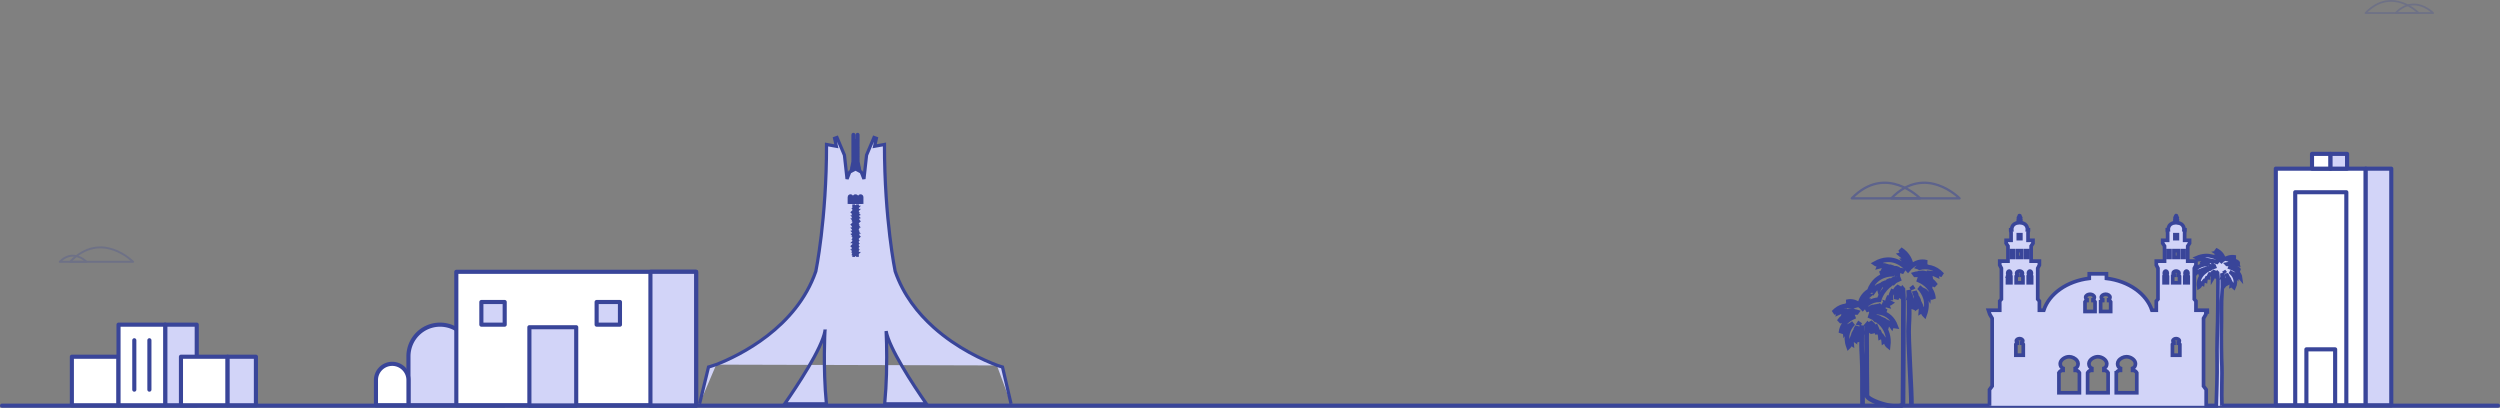 <?xml version="1.0" encoding="UTF-8" standalone="no"?>
<svg
   id="Layer_1"
   data-name="Layer 1"
   viewBox="0 0 607.291 99.038"
   version="1.1"
   sodipodi:docname="decoration_city.svg"
   inkscape:version="1.3.2 (091e20e, 2023-11-25)"
   xmlns:inkscape="http://www.inkscape.org/namespaces/inkscape"
   xmlns:sodipodi="http://sodipodi.sourceforge.net/DTD/sodipodi-0.dtd"
   xmlns="http://www.w3.org/2000/svg"
   xmlns:svg="http://www.w3.org/2000/svg"
   xmlns:rdf="http://www.w3.org/1999/02/22-rdf-syntax-ns#"
   xmlns:cc="http://creativecommons.org/ns#"
   xmlns:dc="http://purl.org/dc/elements/1.1/">
  <rect x="0" y="0" width="607.291" height="99.038" fill="#808080" stroke="none"/>
  <sodipodi:namedview
     id="namedview34"
     pagecolor="#ffffff"
     bordercolor="#000000"
     borderopacity="0.25"
     inkscape:showpageshadow="2"
     inkscape:pageopacity="0.0"
     inkscape:pagecheckerboard="0"
     inkscape:deskcolor="#d1d1d1"
     inkscape:zoom="1.0030443"
     inkscape:cx="315.04093"
     inkscape:cy="68.292101"
     inkscape:window-width="1512"
     inkscape:window-height="826"
     inkscape:window-x="0"
     inkscape:window-y="225"
     inkscape:window-maximized="0"
     inkscape:current-layer="Layer_1" />
  <defs
     id="defs1">
    <style
       id="style1">.cls-1{fill:#d2d4f8;}.cls-1,.cls-2,.cls-3,.cls-5,.cls-7,.cls-8{stroke:#394599;stroke-linecap:round;stroke-linejoin:round;}.cls-2{fill:#fff;}.cls-3,.cls-5,.cls-7,.cls-8{fill:none;}.cls-4{opacity:0.25;}.cls-5{stroke-width:0.477px;}.cls-6{opacity:0.5;}.cls-7{stroke-width:0.558px;}.cls-8{stroke-width:0.434px;}</style>
    <clipPath
       clipPathUnits="userSpaceOnUse"
       id="clipPath35">
      <g
         id="g36">
        <path
           d="M -71.463,13.21 H 513.798 V 105.347 H -71.463 Z m 0,0"
           clip-rule="nonzero"
           id="path35"
           style="stroke-width:0.572" />
      </g>
    </clipPath>
  </defs>
  <title
     id="title1">decoraton-city</title>
  <path
     class="cls-1"
     d="M106.4,78.647a7.681,7.681,0,0,0-7.681,7.681v11.9h15.361v-11.9A7.681,7.681,0,0,0,106.4,78.647Z"
     transform="translate(0.5 0.217)"
     id="path1" />
  <path
     class="cls-2"
     d="M118.028,88.165a3.948,3.948,0,0,0-3.948,3.948v6.117h7.9V92.112A3.948,3.948,0,0,0,118.028,88.165Z"
     transform="translate(0.5 0.217)"
     id="path2" />
  <path
     class="cls-2"
     d="M94.772,88.165a3.948,3.948,0,0,0-3.948,3.948v6.117h7.9V92.112A3.948,3.948,0,0,0,94.772,88.165Z"
     transform="translate(0.5 0.217)"
     id="path3" />
  <rect
     class="cls-2"
     x="110.847"
     y="66.031"
     width="58.25"
     height="32.416"
     id="rect3" />
  <rect
     class="cls-1"
     x="158"
     y="66.031"
     width="11.098"
     height="32.508"
     id="rect4" />
  <rect
     class="cls-1"
     x="128.597"
     y="79.489"
     width="11.375"
     height="19.049"
     id="rect5" />
  <line
     class="cls-3"
     x1="0.5"
     y1="98.538"
     x2="606.791"
     y2="98.538"
     id="line5" />
  <rect
     class="cls-1"
     x="144.931"
     y="73.364"
     width="5.667"
     height="5.5"
     id="rect7" />
  <rect
     class="cls-1"
     x="116.931"
     y="73.364"
     width="5.667"
     height="5.5"
     id="rect8" />
  <rect
     class="cls-2"
     x="552.832"
     y="40.968"
     width="21.843"
     height="57.479"
     id="rect9" />
  <rect
     class="cls-1"
     x="574.675"
     y="40.968"
     width="6.206"
     height="57.479"
     id="rect10" />
  <rect
     class="cls-2"
     x="557.546"
     y="46.697"
     width="12.414"
     height="51.749"
     id="rect11" />
  <rect
     class="cls-2"
     x="560.261"
     y="84.864"
     width="6.984"
     height="13.583"
     id="rect12" />
  <rect
     class="cls-2"
     x="561.624"
     y="37.383"
     width="4.5"
     height="3.585"
     id="rect13" />
  <rect
     class="cls-1"
     x="566.124"
     y="37.383"
     width="4.018"
     height="3.585"
     id="rect14" />
  <rect
     class="cls-2"
     x="17.457"
     y="86.655"
     width="11.333"
     height="11.792"
     id="rect24" />
  <rect
     class="cls-1"
     x="40.124"
     y="78.864"
     width="7.667"
     height="19.583"
     id="rect25" />
  <rect
     class="cls-2"
     x="28.791"
     y="78.864"
     width="11.333"
     height="19.583"
     id="rect26" />
  <rect
     class="cls-2"
     x="43.957"
     y="86.655"
     width="11.333"
     height="11.792"
     id="rect27" />
  <rect
     class="cls-1"
     x="55.291"
     y="86.655"
     width="6.874"
     height="11.792"
     id="rect28" />
  <line
     class="cls-3"
     x1="32.624"
     y1="82.655"
     x2="32.624"
     y2="94.655"
     id="line28" />
  <line
     class="cls-3"
     x1="36.291"
     y1="82.655"
     x2="36.291"
     y2="94.655"
     id="line29" />
  <g
     class="cls-4"
     id="g30">
    <path
       class="cls-5"
       d="M16.509,63.382h15.32S24.169,55.5,16.509,63.382Z"
       transform="translate(0.5 0.217)"
       id="path29" />
    <path
       class="cls-5"
       d="M14.016,63.382h6.508S17.269,60.036,14.016,63.382Z"
       transform="translate(0.5 0.217)"
       id="path30" />
  </g>
  <g
     class="cls-6"
     id="g32">
    <path
       class="cls-7"
       d="M449.325,47.966h16.588S457.62,39.435,449.325,47.966Z"
       transform="translate(0.5 0.217)"
       id="path31" />
    <path
       class="cls-7"
       d="M458.924,47.966h16.588S467.218,39.435,458.924,47.966Z"
       transform="translate(0.5 0.217)"
       id="path32" />
  </g>
  <g
     class="cls-4"
     id="g34">
    <path
       class="cls-8"
       d="M574.118,2.949h12.9S580.568-3.686,574.118,2.949Z"
       transform="translate(0.5 0.217)"
       id="path33" />
    <path
       class="cls-8"
       d="M581.432,2.949h9.118S585.991-1.741,581.432,2.949Z"
       transform="translate(0.5 0.217)"
       id="path34" />
  </g>
  <path
     d="m 539.747,98.576 c -0.13,-3.036 0.081,-8.122 -0.012,-9.603 -0.107,-1.731 -0.168,-7.373 -0.107,-9.505 0.061,-2.134 -0.055,-6.217 0.133,-8.173 0.185,-1.954 0,-4.778 0,-4.778 v -0.089 c 0.15,0.296 0.072,0.662 0.072,0.662 l 0.156,-0.087 c 0.243,0.278 0.09,0.844 0.09,0.844 0.121,-0.042 0.234,-0.174 0.234,-0.174 0.179,0.263 0.038,0.849 0.038,0.849 l 0.214,-0.163 c 0.153,0.185 0.075,0.719 0.075,0.719 0.393,-0.45 0.526,-0.907 0.518,-1.33 l 0.315,-0.129 c 0.269,0.352 0.064,1.02 0.064,1.02 l 0.373,-0.2 c 0.191,0.281 0.113,0.922 0.113,0.922 l 0.333,-0.165 c -0.081,0.388 0.315,0.691 0.315,0.691 0.853,-1.842 -0.017,-3.107 -1.021,-3.889 0.457,0.198 0.815,0.731 0.815,0.731 0.072,-0.118 0.049,-0.319 0.049,-0.319 0.454,0.151 0.925,0.82 0.925,0.82 l 0.041,-0.294 c 0.347,0.087 0.827,0.668 0.827,0.668 -0.171,-1.484 -1.55,-2.25 -2.626,-2.624 l 0.072,-0.154 c 0.5,0.094 0.937,0.412 0.937,0.412 l 0.017,-0.189 c 0.468,0.109 1.05,0.61 1.05,0.61 l 0.058,-0.218 c 0.445,0.062 -1.891,-1.247 -2.866,-1.239 l -0.078,-0.082 c 0.662,-0.16 1.368,0.042 1.368,0.042 l -0.159,-0.221 c 0.581,-0.049 1.57,0.278 1.57,0.278 l -0.066,-0.278 c 0.497,0.013 -0.613,-0.96 -1.833,-0.744 -0.098,-0.051 -0.237,-0.082 -0.237,-0.082 0.26,-0.207 1.001,-0.287 1.001,-0.287 l -0.26,-0.1 c 0.176,-0.167 0.836,-0.272 0.836,-0.272 -1.232,-0.265 -2.206,0.123 -2.857,0.55 -0.116,-0.735 -0.578,-1.686 -2.024,-2.388 0,0 0.298,0.354 0.402,0.691 l -0.281,0.058 c 0,0 0.682,0.421 0.85,0.775 l -0.243,0.022 c 0,0 0.44,0.319 0.587,0.699 l -0.289,0.094 c 0,0 0.281,0.2 0.44,0.488 -0.017,0.018 -0.032,0.031 -0.049,0.049 -0.891,-0.786 -3.036,-2.176 -6.041,-0.882 0,0 0.437,0.241 0.902,0.118 l -0.147,0.272 c 0,0 0.778,-0.16 1.151,-0.065 l -0.185,0.305 c 0,0 0.792,-0.256 1.269,-0.116 l -0.13,0.296 c 0,0 0.795,-0.218 1.206,-0.078 l -0.026,0.187 c -0.856,-0.105 -1.929,-0.038 -3.086,0.508 0,0 0.544,-0.047 0.986,0.027 l -0.052,0.2 c -0.876,0.187 -1.773,0.597 -2.446,1.41 v -0.506 l 0.405,-0.782 v -0.956 h -2.001 v -3.653 l 0.448,-0.679 v -0.728 h -1.2 v -1.873 l 0.084,-0.392 v -0.298 h -0.234 c 0,0 0.124,-1.486 -1.518,-1.688 0.02,-0.038 0.032,-0.078 0.032,-0.123 0,-0.131 -0.098,-0.243 -0.243,-0.294 l -0.009,-0.082 c 0.093,-0.047 0.153,-0.125 0.153,-0.214 0,-0.1 -0.078,-0.187 -0.188,-0.227 l -0.006,-0.062 c 0.093,-0.038 0.156,-0.114 0.156,-0.198 0,-0.096 -0.078,-0.178 -0.188,-0.212 l -0.023,-0.301 c -0.003,-0.033 -0.041,-0.058 -0.087,-0.056 -0.041,0.002 -0.069,0.027 -0.075,0.056 l -0.023,0.301 c -0.11,0.033 -0.188,0.116 -0.188,0.212 0,0.085 0.064,0.16 0.156,0.198 l -0.006,0.062 c -0.11,0.04 -0.188,0.127 -0.188,0.227 0,0.089 0.061,0.167 0.153,0.214 l -0.009,0.082 c -0.142,0.051 -0.243,0.165 -0.243,0.294 0,0.042 0.015,0.085 0.032,0.123 -1.64,0.203 -1.515,1.688 -1.515,1.688 h -0.235 v 0.298 l 0.084,0.392 v 1.873 h -1.2 v 0.728 l 0.448,0.679 v 3.653 h -2.001 v 0.956 l 0.405,0.782 v 7.502 l -0.405,0.466 v 2.228 h -1.055 c -1.322,-4.016 -5.665,-7.106 -11.055,-7.747 V 66.512 h -4.176 v 1.107 c -5.393,0.642 -9.737,3.731 -11.055,7.747 h -1.056 v -2.228 l -0.405,-0.466 v -7.502 l 0.405,-0.782 v -0.956 h -2.004 v -3.653 l 0.448,-0.679 v -0.728 h -1.2 v -1.873 l 0.087,-0.392 v -0.298 h -0.24 c 0,0 0.124,-1.484 -1.512,-1.688 0.017,-0.038 0.029,-0.078 0.029,-0.123 0,-0.131 -0.098,-0.243 -0.243,-0.294 l -0.006,-0.082 c 0.093,-0.047 0.15,-0.125 0.15,-0.214 0,-0.1 -0.075,-0.187 -0.185,-0.227 l -0.006,-0.062 c 0.093,-0.038 0.156,-0.114 0.156,-0.198 0,-0.096 -0.081,-0.178 -0.191,-0.212 l -0.023,-0.301 c -0.003,-0.029 -0.035,-0.053 -0.075,-0.056 -0.043,-0.002 -0.081,0.022 -0.084,0.056 l -0.023,0.301 c -0.113,0.033 -0.191,0.116 -0.191,0.212 0,0.085 0.064,0.16 0.156,0.198 l -0.003,0.062 c -0.113,0.04 -0.191,0.127 -0.191,0.227 0,0.089 0.064,0.167 0.153,0.214 l -0.006,0.082 c -0.142,0.051 -0.243,0.165 -0.243,0.294 0,0.042 0.012,0.085 0.032,0.123 -1.64,0.203 -1.515,1.688 -1.515,1.688 h -0.237 v 0.298 l 0.087,0.392 v 1.873 h -1.2 v 0.728 l 0.448,0.679 v 3.653 h -2.004 v 0.956 l 0.405,0.782 v 7.502 l -0.405,0.466 v 2.228 h -2.75 l 0.341,0.996 0.567,0.971 v 16.459 l -0.642,0.86 v 3.925 m 57.718,-31.771 c 0.159,0.185 0.165,0.51 0.142,0.733 -0.035,-0.256 -0.119,-0.499 -0.226,-0.715 z m -0.532,-0.704 c 0.041,0.047 0.072,0.1 0.095,0.158 -0.041,-0.053 -0.078,-0.1 -0.116,-0.145 z m -1.857,-2.481 -0.072,0.091 c -0.162,-0.047 -0.341,-0.091 -0.535,-0.127 0.197,-0.027 0.428,-0.033 0.607,0.036 z m -0.868,0.501 -0.006,0.042 c -0.173,-0.018 -0.37,-0.031 -0.581,-0.04 0.179,-0.02 0.385,-0.029 0.587,-0.002 z m -0.995,-0.082 -0.037,0.085 c -0.344,0.007 -0.717,0.038 -1.093,0.111 0.249,-0.08 0.772,-0.227 1.131,-0.196 z m -6.024,3.038 c 0,0 0.043,-0.203 0.168,-0.203 V 66.715 c 0,0 -0.116,-0.076 -0.116,-0.374 0,-0.301 0.191,-0.499 0.361,-0.499 0.171,0 0.361,0.198 0.361,0.499 0,0.298 -0.116,0.374 -0.116,0.374 v 0.16 c 0.124,0 0.171,0.203 0.171,0.203 v 1.606 h -0.83 z m -0.601,-6.186 h 0.399 v 1.642 h -0.399 z m -1.81,-3.876 h 0.61 v 0.944 h -0.61 z m -0.226,3.876 h 1.064 v 1.642 h -1.064 z m -0.295,6.186 c 0,0 0.093,-0.203 0.338,-0.203 V 66.715 c 0,0 -0.234,-0.076 -0.234,-0.374 0,-0.301 0.382,-0.499 0.72,-0.499 0.341,0 0.72,0.198 0.72,0.499 0,0.298 -0.234,0.374 -0.234,0.374 v 0.16 c 0.249,0 0.341,0.203 0.341,0.203 v 1.606 h -1.654 v -1.606 z m -0.072,16.528 c 0,0 0.098,-0.223 0.37,-0.223 v -0.172 c 0,0 -0.254,-0.085 -0.254,-0.41 0,-0.327 0.414,-0.541 0.784,-0.541 0.37,0 0.784,0.214 0.784,0.541 0,0.325 -0.252,0.41 -0.252,0.41 v 0.172 c 0.269,0 0.37,0.223 0.37,0.223 v 2.68 h -1.802 z m -1.006,-22.714 h 0.402 v 1.642 h -0.402 z m -1.027,6.186 c 0,0 0.046,-0.203 0.171,-0.203 V 66.715 c 0,0 -0.116,-0.076 -0.116,-0.374 0,-0.301 0.191,-0.499 0.361,-0.499 0.171,0 0.361,0.198 0.361,0.499 0,0.298 -0.116,0.374 -0.116,0.374 v 0.16 c 0.124,0 0.168,0.203 0.168,0.203 v 1.606 h -0.827 v -1.606 z m -11.608,23.494 c 0,0 0.275,-0.613 1.021,-0.613 V 89.478 c 0,0 -0.697,-0.229 -0.697,-1.132 0,-0.252 0.093,-0.497 0.243,-0.715 0.39,-0.568 1.191,-0.976 1.923,-0.976 0.136,0 0.275,0.013 0.411,0.04 0.894,0.172 1.755,0.869 1.755,1.651 0,0.902 -0.697,1.132 -0.697,1.132 v 0.481 c 0.746,0 1.021,0.613 1.021,0.613 v 4.834 h -4.982 v -4.834 z m -3.797,-17.275 c 0,0 0.136,-0.298 0.5,-0.298 v -0.236 c 0,0 -0.341,-0.111 -0.341,-0.552 0,-0.443 0.561,-0.733 1.058,-0.733 0.5,0 1.058,0.29 1.058,0.733 0,0.441 -0.341,0.552 -0.341,0.552 v 0.236 c 0.364,0 0.5,0.298 0.5,0.298 v 2.366 h -2.438 v -2.366 z m 1.478,14.947 c 0.003,0.033 0.006,0.069 0.006,0.1 0,0.904 -0.694,1.132 -0.694,1.132 v 0.481 c 0.743,0 1.021,0.613 1.021,0.613 v 4.834 h -4.98 v -4.834 c 0,0 0.275,-0.613 1.021,-0.613 v -0.481 c 0,0 -0.694,-0.227 -0.694,-1.132 0,-0.031 0,-0.067 0.003,-0.1 0.081,-0.855 1.177,-1.59 2.16,-1.59 0.98,0.002 2.079,0.735 2.157,1.59 z m -5.28,-14.947 c 0,0 0.136,-0.298 0.5,-0.298 v -0.236 c 0,0 -0.341,-0.111 -0.341,-0.552 0,-0.443 0.561,-0.733 1.061,-0.733 0.5,0 1.058,0.29 1.058,0.733 0,0.441 -0.341,0.552 -0.341,0.552 v 0.236 c 0.364,0 0.5,0.298 0.5,0.298 v 2.366 h -2.438 z m -6.339,17.275 c 0,0 0.275,-0.613 1.021,-0.613 V 89.478 c 0,0 -0.697,-0.229 -0.697,-1.132 0,-0.782 0.862,-1.479 1.755,-1.651 0.136,-0.027 0.275,-0.04 0.411,-0.04 0.735,0 1.536,0.41 1.923,0.976 0.15,0.218 0.243,0.463 0.243,0.715 0,0.902 -0.694,1.132 -0.694,1.132 v 0.481 c 0.746,0 1.021,0.613 1.021,0.613 v 4.834 h -4.98 v -4.834 z m -7.455,-23.494 c 0,0 0.049,-0.203 0.171,-0.203 V 66.715 c 0,0 -0.116,-0.076 -0.116,-0.374 0,-0.301 0.188,-0.499 0.361,-0.499 0.171,0 0.361,0.198 0.361,0.499 0,0.298 -0.116,0.374 -0.116,0.374 v 0.16 c 0.124,0 0.168,0.203 0.168,0.203 v 1.606 h -0.827 v -1.606 z m -0.601,-6.186 h 0.405 v 1.642 h -0.405 z m -1.807,-3.876 h 0.613 v 0.944 h -0.613 z m -0.228,3.876 h 1.064 v 1.642 h -1.064 z m -0.292,6.186 c 0,0 0.09,-0.203 0.338,-0.203 V 66.715 c 0,0 -0.234,-0.076 -0.234,-0.374 0,-0.301 0.382,-0.499 0.72,-0.499 0.338,0 0.72,0.198 0.72,0.499 0,0.298 -0.231,0.374 -0.231,0.374 v 0.16 c 0.246,0 0.338,0.203 0.338,0.203 v 1.606 h -1.651 z m -0.075,16.528 c 0,0 0.101,-0.223 0.37,-0.223 v -0.172 c 0,0 -0.252,-0.085 -0.252,-0.41 0,-0.327 0.416,-0.541 0.784,-0.541 0.367,0 0.784,0.214 0.784,0.541 0,0.325 -0.254,0.41 -0.254,0.41 v 0.172 c 0.269,0 0.37,0.223 0.37,0.223 v 2.68 h -1.802 z M 488.68,60.892 h 0.399 v 1.642 h -0.399 z m -1.029,6.186 c 0,0 0.046,-0.203 0.171,-0.203 V 66.715 c 0,0 -0.116,-0.076 -0.116,-0.374 0,-0.301 0.188,-0.499 0.361,-0.499 0.168,0 0.359,0.198 0.359,0.499 0,0.298 -0.116,0.374 -0.116,0.374 v 0.16 c 0.127,0 0.171,0.203 0.171,0.203 v 1.606 h -0.827 V 67.078 Z M 535.276,93.791 V 77.332 l 0.567,-0.973 v -0.575 h 0.341 v -0.421 h -2.75 v -2.228 l -0.405,-0.466 v -6.313 c 0.093,-0.051 0.176,-0.116 0.243,-0.2 l 0.113,0.283 c 0,0 0.457,-0.512 0.824,-0.626 l 0.113,0.325 c 0,0 0.387,-0.59 0.868,-0.722 l 0.147,0.292 c 0,0 0.422,-0.564 0.856,-0.659 l 0.243,0.272 c 0,0 0.307,-0.459 0.717,-0.537 l 0.069,0.31 c 0,0 0.231,-0.185 0.656,-0.31 0.006,0.022 0.017,0.042 0.029,0.065 -1.501,0.517 -4.271,1.891 -3.791,4.918 0,0 0.492,-0.305 0.57,-0.973 l 0.37,0.189 c 0,0 0.052,-0.479 0.376,-0.818 l 0.344,0.123 c 0,0 0.046,-0.448 0.275,-0.826 l 0.376,0.018 c 0,0 -0.029,-0.341 0.315,-0.891 l 0.382,0.127 c 0,0 0.136,-0.421 0.619,-0.719 l 0.136,0.058 c -0.263,0.432 -0.434,0.956 -0.425,1.595 0,0 0.223,-0.385 0.532,-0.639 l 0.217,0.149 c 0,0 0.087,-0.668 0.382,-0.969 l 0.101,0.094 c 0.153,1.069 0.078,3.219 0.078,4.105 0,1.067 -0.026,6.346 -0.069,7.663 -0.046,1.316 -0.208,6.253 -0.13,9.95 0.058,2.78 -0.121,8.104 -0.211,10.576 h -2.435 V 94.651 Z"
     style="fill:#d2d4f8;fill-opacity:1;fill-rule:nonzero;stroke:#394599;stroke-width:0.893;stroke-dasharray:none;stroke-opacity:1"
     id="path1-7" />
  <path
     d="m 242.295,88.767 c -3.284,-1.229 -9.756,-4.11 -15.48,-9.231 -3.866,-3.459 -7.392,-7.939 -9.362,-13.623 0,0 -2.604,-12.51 -2.604,-30.821 l -2.385,0.435 0.424,-1.927 -0.578,-0.208 -1.811,4.29 -0.634,5.784 -0.654,-1.679 -0.348,-0.188 -0.447,-2.347 V 32.734 c 0,-0.051 -0.04,-0.092 -0.092,-0.092 -0.051,0 -0.092,0.04 -0.092,0.092 v 1.688 h -0.328 v -0.217 c 0,-0.049 -0.042,-0.092 -0.092,-0.092 -0.051,0 -0.091,0.042 -0.091,0.092 v 0.217 h -0.328 V 32.734 c 0,-0.051 -0.04,-0.092 -0.089,-0.092 -0.051,0 -0.092,0.04 -0.092,0.092 v 1.78 0.002 0.784 0.005 0.005 0.782 0.005 0.005 0.786 0.005 0.791 l 0.002,0.779 c -0.002,0 -0.002,0.002 -0.002,0.005 0,0.005 0,0.007 0.002,0.007 v 0.768 l -0.449,2.36 -0.348,0.188 -0.654,1.684 -0.636,-5.786 -1.811,-4.29 -0.576,0.208 0.422,1.925 -2.383,-0.433 c 0,18.311 -2.606,30.821 -2.606,30.821 -4.743,13.684 -18.472,20.419 -24.241,22.659 m 71.669,9.516 -2.077,-8.93 c 0,0 -0.507,-0.136 -1.378,-0.433 m -17.121,9.359 h -6.825 -3.295 c 0.235,-2.474 0.366,-4.941 0.434,-7.211 0.174,-5.884 -0.083,-10.457 -0.083,-10.457 0.353,2.057 1.95,5.249 3.847,8.49 2.011,3.435 4.359,6.926 5.923,9.178 z m -18.363,-48.933 v -0.601 h 0.241 v 0.601 z m 1.072,-12.967 v 0.527 l -0.279,-0.527 z m -0.277,-0.183 0.279,-0.527 v 0.527 z m 0.277,1.762 v 0.527 l -0.279,-0.527 z m -0.277,-0.181 0.279,-0.529 v 0.529 z m 0.277,1.76 v 0.529 l -0.279,-0.529 z m -0.277,-0.183 0.279,-0.527 v 0.527 z m 0.277,1.764 v 0.161 l -0.288,0.154 -0.228,-0.315 z m -0.498,-0.183 0.498,-0.583 v 0.583 z m 0.453,20.857 h -0.217 c 0.118,-0.208 0.288,-0.201 0.288,-0.201 v 0.118 c -0.06,0.025 -0.071,0.083 -0.071,0.083 z m 0.071,0.156 v 0.121 c 0,0 -0.17,0.005 -0.288,-0.201 h 0.217 c 0,0 0.011,0.058 0.071,0.08 z m -0.346,-0.255 v -0.478 c 0.069,0.208 0.277,0.239 0.277,0.239 0,0 -0.208,0.034 -0.277,0.239 z m 0.06,-0.576 h 0.217 c 0,0 0.011,0.058 0.069,0.083 v 0.121 c 0,0 -0.17,0.005 -0.286,-0.203 z m -0.06,-0.17 v -0.478 c 0.069,0.208 0.277,0.239 0.277,0.239 0,0 -0.208,0.031 -0.277,0.239 z m 0.275,0.096 h -0.217 c 0.118,-0.208 0.288,-0.203 0.288,-0.203 v 0.118 c -0.06,0.029 -0.071,0.085 -0.071,0.085 z m -0.214,-0.674 h 0.217 c 0,0 0.011,0.058 0.069,0.083 v 0.121 c 0,0 -0.17,0.005 -0.286,-0.203 z m -0.06,-0.172 v -0.478 c 0.069,0.208 0.277,0.241 0.277,0.241 0,0 -0.208,0.029 -0.277,0.237 z m 0.275,0.1 h -0.217 c 0.118,-0.208 0.288,-0.203 0.288,-0.203 v 0.118 c -0.06,0.025 -0.071,0.085 -0.071,0.085 z m -0.214,-0.677 h 0.217 c 0,0 0.011,0.06 0.069,0.083 v 0.118 c 0,0 -0.17,0.005 -0.286,-0.201 z m -0.06,-0.174 v -0.476 c 0.069,0.208 0.277,0.239 0.277,0.239 0,0 -0.208,0.029 -0.277,0.237 z m 0.275,0.098 h -0.217 c 0.118,-0.205 0.288,-0.201 0.288,-0.201 v 0.121 c -0.06,0.022 -0.071,0.08 -0.071,0.08 z m -0.214,-0.672 h 0.217 c 0,0 0.011,0.058 0.069,0.083 v 0.118 c 0,-0.002 -0.17,0.005 -0.286,-0.201 z m -0.06,-0.174 v -0.476 c 0.069,0.208 0.277,0.239 0.277,0.239 0,0 -0.208,0.029 -0.277,0.237 z m 0.275,0.098 h -0.217 c 0.118,-0.208 0.288,-0.201 0.288,-0.201 v 0.121 c -0.06,0.022 -0.071,0.08 -0.071,0.08 z m -0.214,-0.672 h 0.217 c 0,0 0.011,0.058 0.069,0.08 v 0.121 c 0,0 -0.17,0.007 -0.286,-0.201 z m -0.06,-0.174 v -0.478 c 0.069,0.208 0.277,0.241 0.277,0.241 0,0 -0.208,0.029 -0.277,0.237 z m 0.275,0.098 h -0.217 c 0.118,-0.208 0.288,-0.201 0.288,-0.201 v 0.118 c -0.06,0.025 -0.071,0.083 -0.071,0.083 z m -0.214,-0.674 h 0.217 c 0,0 0.011,0.058 0.069,0.083 v 0.121 c 0,0 -0.17,0.005 -0.286,-0.203 z m -0.06,-0.172 v -0.478 c 0.069,0.208 0.277,0.239 0.277,0.239 0,0 -0.208,0.034 -0.277,0.239 z m 0.275,0.098 h -0.217 c 0.118,-0.208 0.288,-0.203 0.288,-0.203 v 0.121 c -0.06,0.025 -0.071,0.083 -0.071,0.083 z m -0.214,-0.674 h 0.217 c 0,0 0.011,0.058 0.069,0.083 v 0.121 c 0,0 -0.17,0.005 -0.286,-0.203 z m -0.06,-0.172 v -0.478 c 0.069,0.208 0.277,0.239 0.277,0.239 0,0 -0.208,0.034 -0.277,0.239 z m 0.275,0.098 h -0.217 c 0.118,-0.208 0.288,-0.203 0.288,-0.203 v 0.121 c -0.06,0.025 -0.071,0.083 -0.071,0.083 z m -0.214,-0.674 h 0.217 c 0,0 0.011,0.058 0.069,0.083 v 0.121 c 0,-0.002 -0.17,0.005 -0.286,-0.203 z m -0.06,-0.172 v -0.476 c 0.069,0.208 0.277,0.237 0.277,0.237 0,0 -0.208,0.031 -0.277,0.239 z m 0.275,0.098 h -0.217 c 0.118,-0.208 0.288,-0.203 0.288,-0.203 v 0.118 c -0.06,0.025 -0.071,0.085 -0.071,0.085 z m -0.214,-0.677 h 0.217 c 0,0 0.011,0.06 0.069,0.083 v 0.121 c -0.011,0 -0.174,-0.002 -0.286,-0.203 z m -0.06,-0.172 v -0.476 c 0.069,0.208 0.277,0.239 0.277,0.239 0,0 -0.208,0.029 -0.277,0.237 z m 0.275,0.1 h -0.217 c 0.114,-0.201 0.277,-0.203 0.288,-0.203 v 0.121 c -0.06,0.022 -0.071,0.083 -0.071,0.083 z m -0.214,-0.674 h 0.217 c 0,0 0.011,0.058 0.069,0.083 v 0.118 c 0,-0.002 -0.17,0.005 -0.286,-0.201 z m -0.06,-0.174 v -0.478 c 0.069,0.208 0.277,0.241 0.277,0.241 0,0 -0.208,0.029 -0.277,0.237 z m 0.275,0.098 h -0.217 c 0.118,-0.208 0.288,-0.201 0.288,-0.201 v 0.118 c -0.06,0.025 -0.071,0.083 -0.071,0.083 z m -0.214,-0.674 h 0.217 c 0,0 0.011,0.058 0.069,0.083 v 0.121 c 0,-0.002 -0.17,0.005 -0.286,-0.203 z m -0.06,-0.172 v -0.478 c 0.069,0.208 0.277,0.241 0.277,0.241 0,0 -0.208,0.029 -0.277,0.237 z m 0.275,0.098 h -0.217 c 0.118,-0.208 0.288,-0.203 0.288,-0.203 v 0.121 c -0.06,0.025 -0.071,0.083 -0.071,0.083 z m -0.214,-0.674 h 0.217 c 0,0 0.011,0.058 0.069,0.083 v 0.121 c 0,0 -0.17,0.005 -0.286,-0.203 z m -0.06,-0.172 v -0.478 c 0.069,0.208 0.277,0.239 0.277,0.239 0,0 -0.208,0.031 -0.277,0.239 z m 0.275,0.098 h -0.217 c 0.118,-0.208 0.288,-0.203 0.288,-0.203 v 0.121 c -0.06,0.025 -0.071,0.083 -0.071,0.083 z m -0.214,-0.674 h 0.217 c 0,0 0.011,0.058 0.069,0.083 v 0.121 c 0,0 -0.17,0.005 -0.286,-0.203 z m -0.06,-0.172 v -0.478 c 0.069,0.208 0.277,0.239 0.277,0.239 0,0 -0.208,0.031 -0.277,0.239 z m 0.275,0.098 h -0.217 c 0.118,-0.208 0.288,-0.203 0.288,-0.203 v 0.121 c -0.06,0.022 -0.071,0.083 -0.071,0.083 z m -0.214,-0.674 h 0.217 c 0,0 0.011,0.058 0.069,0.083 v 0.118 c 0,0 -0.17,0.007 -0.286,-0.201 z m -0.06,-0.174 v -0.476 c 0.069,0.208 0.277,0.239 0.277,0.239 0,0 -0.208,0.031 -0.277,0.237 z m 0.275,0.098 h -0.217 c 0.118,-0.208 0.288,-0.201 0.288,-0.201 v 0.118 c -0.06,0.025 -0.071,0.083 -0.071,0.083 z m -0.214,-0.672 h 0.217 c 0,0 0.011,0.058 0.069,0.08 v 0.121 c 0,0 -0.17,0.007 -0.286,-0.201 z m -0.06,-0.172 v -0.241 h 0.277 c -0.002,0 -0.208,0.034 -0.277,0.241 z m 0.275,0.096 h -0.217 c 0.118,-0.208 0.288,-0.201 0.288,-0.201 v 0.118 c -0.06,0.022 -0.071,0.083 -0.071,0.083 z m 0.065,-1.217 h -0.286 v -0.601 h 0.286 z m -0.339,12.619 c 0.069,0.208 0.277,0.237 0.277,0.237 h -0.277 z m 0.766,-12.619 h -0.288 v -0.601 h 0.288 z m 0.056,0.88 v 0.241 c -0.071,-0.208 -0.277,-0.241 -0.277,-0.241 z m -0.06,0.337 h -0.217 c 0,0 -0.011,-0.06 -0.069,-0.083 v -0.118 c 0,0 0.167,-0.005 0.286,0.201 z m 0.06,0.174 v 0.476 c -0.071,-0.208 -0.277,-0.239 -0.277,-0.239 0,0 0.205,-0.029 0.277,-0.237 z m -0.275,-0.098 h 0.217 c -0.121,0.208 -0.288,0.201 -0.288,0.201 V 50.527 c 0.058,-0.022 0.071,-0.08 0.071,-0.08 z m 0.214,0.672 h -0.217 c 0,0 -0.011,-0.058 -0.069,-0.083 v -0.118 c 0,0.002 0.167,-0.005 0.286,0.201 z m 0.06,0.174 v 0.478 c -0.071,-0.208 -0.277,-0.241 -0.277,-0.241 0,0 0.205,-0.029 0.277,-0.237 z m -0.275,-0.098 h 0.217 c -0.121,0.208 -0.288,0.201 -0.288,0.201 v -0.118 c 0.058,-0.025 0.071,-0.083 0.071,-0.083 z m 0.214,0.674 h -0.217 c 0,0 -0.011,-0.06 -0.069,-0.083 v -0.121 c 0,0 0.167,-0.005 0.286,0.203 z m 0.06,0.172 v 0.478 c -0.071,-0.208 -0.277,-0.241 -0.277,-0.241 0,0 0.205,-0.029 0.277,-0.237 z m -0.275,-0.098 h 0.217 c -0.121,0.208 -0.288,0.203 -0.288,0.203 v -0.121 c 0.058,-0.025 0.071,-0.083 0.071,-0.083 z m 0.214,0.674 h -0.217 c 0,0 -0.011,-0.058 -0.069,-0.083 v -0.121 c 0,0 0.167,-0.005 0.286,0.203 z m 0.06,0.172 v 0.478 c -0.071,-0.208 -0.277,-0.239 -0.277,-0.239 0,0 0.205,-0.034 0.277,-0.239 z m -0.275,-0.098 h 0.217 c -0.121,0.208 -0.288,0.203 -0.288,0.203 v -0.121 c 0.058,-0.025 0.071,-0.083 0.071,-0.083 z m 0.214,0.674 h -0.217 c 0,0 -0.011,-0.058 -0.069,-0.083 v -0.121 c 0,0 0.167,-0.005 0.286,0.203 z m 0.06,0.172 v 0.478 c -0.071,-0.208 -0.277,-0.239 -0.277,-0.239 0,0 0.205,-0.031 0.277,-0.239 z m -0.275,-0.098 h 0.217 c -0.121,0.208 -0.288,0.203 -0.288,0.203 v -0.121 c 0.058,-0.025 0.071,-0.083 0.071,-0.083 z m 0.214,0.674 h -0.217 c 0,0 -0.011,-0.058 -0.069,-0.083 v -0.118 c 0,0 0.167,-0.007 0.286,0.201 z m 0.06,0.172 v 0.476 c -0.071,-0.205 -0.277,-0.237 -0.277,-0.237 0,0 0.205,-0.031 0.277,-0.239 z m -0.275,-0.096 h 0.217 c -0.121,0.208 -0.288,0.201 -0.288,0.201 v -0.118 c 0.058,-0.027 0.071,-0.083 0.071,-0.083 z m 0.214,0.674 h -0.217 c 0,0 -0.011,-0.06 -0.069,-0.083 v -0.121 c 0.011,0 0.172,0.002 0.286,0.203 z m 0.06,0.172 v 0.476 c -0.071,-0.205 -0.277,-0.239 -0.277,-0.239 0,0 0.205,-0.029 0.277,-0.237 z m -0.275,-0.1 h 0.217 c -0.116,0.201 -0.277,0.203 -0.288,0.203 V 55.018 c 0.058,-0.022 0.071,-0.083 0.071,-0.083 z m 0.214,0.677 h -0.217 c 0,0 -0.011,-0.06 -0.069,-0.085 v -0.118 c 0,0.002 0.167,-0.005 0.286,0.203 z m 0.06,0.172 v 0.478 c -0.071,-0.208 -0.277,-0.241 -0.277,-0.241 0,0 0.205,-0.029 0.277,-0.237 z m -0.275,-0.098 h 0.217 c -0.121,0.208 -0.288,0.201 -0.288,0.201 v -0.118 c 0.058,-0.025 0.071,-0.083 0.071,-0.083 z m 0.214,0.674 h -0.217 c 0,0 -0.011,-0.058 -0.069,-0.083 v -0.121 c 0,0.002 0.167,-0.002 0.286,0.203 z m 0.06,0.172 v 0.478 c -0.071,-0.208 -0.277,-0.241 -0.277,-0.241 0,0 0.205,-0.029 0.277,-0.237 z m -0.275,-0.098 h 0.217 c -0.121,0.208 -0.288,0.203 -0.288,0.203 v -0.121 c 0.058,-0.025 0.071,-0.083 0.071,-0.083 z m 0.214,0.674 h -0.217 c 0,0 -0.011,-0.058 -0.069,-0.083 v -0.121 c 0,0 0.167,-0.005 0.286,0.203 z m 0.06,0.172 v 0.478 c -0.071,-0.208 -0.277,-0.239 -0.277,-0.239 0,0 0.205,-0.031 0.277,-0.239 z m -0.275,-0.098 h 0.217 c -0.121,0.208 -0.288,0.203 -0.288,0.203 v -0.121 c 0.058,-0.025 0.071,-0.083 0.071,-0.083 z m 0.214,0.674 h -0.217 c 0,0 -0.011,-0.058 -0.069,-0.083 v -0.118 c 0,0 0.167,-0.007 0.286,0.201 z m 0.06,0.174 v 0.476 c -0.071,-0.208 -0.277,-0.239 -0.277,-0.239 0,0 0.205,-0.031 0.277,-0.237 z m -0.275,-0.098 h 0.217 c -0.121,0.208 -0.288,0.201 -0.288,0.201 v -0.121 c 0.058,-0.022 0.071,-0.08 0.071,-0.08 z m 0.214,0.672 h -0.217 c 0,0 -0.011,-0.058 -0.069,-0.08 v -0.121 c 0,0 0.167,-0.007 0.286,0.201 z m 0.06,0.174 v 0.476 c -0.071,-0.208 -0.277,-0.237 -0.277,-0.237 0,0 0.205,-0.034 0.277,-0.239 z m -0.275,-0.098 h 0.217 c -0.121,0.208 -0.288,0.201 -0.288,0.201 v -0.118 c 0.058,-0.025 0.071,-0.083 0.071,-0.083 z m 0.214,0.672 h -0.217 c 0,0 -0.011,-0.058 -0.069,-0.08 v -0.121 c 0,0 0.167,-0.005 0.286,0.201 z m 0.06,0.172 v 0.48 c -0.071,-0.208 -0.277,-0.241 -0.277,-0.241 0,0 0.205,-0.031 0.277,-0.239 z m -0.275,-0.096 h 0.217 c -0.121,0.208 -0.288,0.201 -0.288,0.201 v -0.118 c 0.058,-0.022 0.071,-0.083 0.071,-0.083 z m 0.214,0.677 h -0.217 c 0,0 -0.011,-0.06 -0.069,-0.085 v -0.118 c 0,0 0.167,-0.005 0.286,0.203 z m 0.06,0.17 v 0.478 c -0.071,-0.208 -0.277,-0.241 -0.277,-0.241 0,0 0.205,-0.029 0.277,-0.237 z m -0.275,-0.098 h 0.217 c -0.121,0.208 -0.288,0.203 -0.288,0.203 v -0.121 c 0.058,-0.025 0.071,-0.083 0.071,-0.083 z m 0.214,0.674 h -0.217 c 0,0 -0.011,-0.058 -0.069,-0.085 v -0.118 c 0,0.002 0.167,-0.002 0.286,0.203 z m 0.06,0.172 v 0.478 c -0.071,-0.208 -0.277,-0.241 -0.277,-0.241 0,0 0.205,-0.029 0.277,-0.237 z m -0.275,-0.098 h 0.217 c -0.121,0.208 -0.288,0.203 -0.288,0.203 v -0.121 c 0.058,-0.025 0.071,-0.083 0.071,-0.083 z m 0.214,0.674 h -0.217 c 0,0 -0.011,-0.058 -0.069,-0.083 v -0.118 c 0,0 0.167,-0.005 0.286,0.201 z m 0.06,0.174 v 0.237 h -0.277 c 0.002,0 0.205,-0.029 0.277,-0.237 z m -0.275,-0.098 h 0.217 c -0.121,0.205 -0.288,0.201 -0.288,0.201 v -0.121 c 0.058,-0.022 0.071,-0.08 0.071,-0.08 z m 1.146,-12.521 v -0.601 h 0.241 v 0.601 z m -0.36,-1.268 c 0,-0.165 0.136,-0.301 0.301,-0.301 0.165,0 0.301,0.136 0.301,0.301 v 0.453 h -0.601 v -0.453 z m 0,0.668 h 0.243 v 0.601 h -0.243 z m -0.188,-7.628 0.109,0.565 -0.386,-0.208 0.261,-0.357 z m -0.15,-0.791 0.114,0.596 -0.507,-0.596 z m -0.036,-0.183 h -0.397 l 0.295,-0.556 z m -0.13,-1.398 v 0.514 l -0.27,-0.514 z m -0.268,-0.181 0.27,-0.511 v 0.511 z m 0,-1.396 h 0.27 v 0.511 z m 0.268,-0.183 h -0.27 l 0.27,-0.511 z m -0.268,-1.398 h 0.268 v 0.511 z m 0.268,-0.183 h -0.27 l 0.27,-0.511 z m -0.328,-0.607 h 0.279 l -0.279,0.527 z m 0,0.871 0.279,0.527 h -0.279 z m 0,0.71 h 0.279 l -0.279,0.527 z m 0,0.869 0.279,0.529 h -0.279 z m 0,0.71 h 0.279 l -0.279,0.527 z m 0,0.869 0.279,0.527 h -0.279 z m 0,0.71 h 0.279 l -0.279,0.529 z m 0,0.815 0.498,0.583 h -0.498 z m 0,0.766 h 0.514 l -0.228,0.315 -0.288,-0.154 v -0.161 z m -0.092,6.661 c 0.197,0 0.355,0.161 0.355,0.357 v 0.395 h -0.712 V 47.944 c 0.002,-0.199 0.159,-0.357 0.357,-0.357 z m -0.092,-12.981 v 0.527 l -0.279,-0.527 z m -0.328,0.098 0.268,0.509 h -0.268 z m 0,0.692 h 0.268 l -0.268,0.509 z m 0,0.887 0.268,0.511 h -0.268 z m 0,0.694 h 0.268 l -0.268,0.509 z m 0,0.884 0.268,0.511 h -0.268 z m 0,0.692 h 0.268 l -0.268,0.511 z m -0.027,0.837 0.295,0.561 h -0.397 z m -0.141,0.744 h 0.395 l -0.509,0.596 z m -0.15,0.791 h 0.02 l 0.259,0.357 -0.386,0.208 z m -0.788,6.961 c 0,-0.165 0.136,-0.301 0.301,-0.301 0.167,0 0.301,0.136 0.301,0.301 v 0.453 h -0.601 v -0.453 z m 0,0.668 h 0.243 v 0.601 h -0.243 z m -5.904,31.866 c 0,0 -0.496,8.783 0.351,17.668 h -10.12 c 3.039,-4.377 9.042,-13.432 9.77,-17.668 z m -26.395,8.126 c -1.184,0.42 -1.885,0.607 -1.885,0.607 l -2.173,8.932"
     style="fill:#d2d4f8;fill-opacity:1;fill-rule:nonzero;stroke:#394599;stroke-width:0.786;stroke-dasharray:none;stroke-opacity:1"
     id="path1-2"
     sodipodi:nodetypes="csccccccccccsssccsssccsssccccccccccccsccccccccccccccccccscscccccccccccccccccccccccccccccccccccccccccccccccccccccccccccscccccccccccccccscccccccccccccccscccccccccccccccscccccccccccccccscccccccccccccccscccccccccccccccscccccccccccccccscccccccccccccccsccccscccccccccccscccccccccccccccsccccscccccccccccsccccscccccccccccscccccccccccccccscccccccccccccccscccccccccccccccccccccccccccccccccscccccccccccccccscccccccccccccccscccccccccccccccscccccccccccccccscccccccccccccccscccccccccccccccscccccccccccccccscccccccccccccccscccccccccccccccscccccccccccccccscccccccccccccccscccccccccccccccscccccccccccccccscccccccccccccccscccccccccccccccsccccccccccccccccccscccccccccccccccccccccccccccccccccccccccccccccccccccccccccccccccccccccccccccccccsccccsccccscccccccccccccccccccccccccccccccccccccccccccsccccccccccccccccc" />
  <path
     d="m 464.317,98.684 c 0.081,-3.664 -0.894,-16.43 -0.65,-19.788 0.247,-3.355 0,-8.2 0,-8.2 0,0 0,-0.062 0.003,-0.153 0.198,0.51 0.094,1.138 0.094,1.138 l 0.205,-0.15 c 0.322,0.478 0.117,1.45 0.117,1.45 0.159,-0.078 0.312,-0.299 0.312,-0.299 0.237,0.452 0.049,1.457 0.049,1.457 l 0.283,-0.28 c 0.205,0.319 0.098,1.239 0.098,1.239 0.523,-0.774 0.699,-1.557 0.686,-2.282 l 0.419,-0.228 c 0.351,0.605 0.081,1.752 0.081,1.752 l 0.494,-0.341 c 0.25,0.481 0.146,1.58 0.146,1.58 l 0.442,-0.283 c -0.111,0.667 0.413,1.19 0.413,1.19 1.131,-3.16 -0.019,-5.335 -1.349,-6.678 0.605,0.338 1.079,1.252 1.079,1.252 0.094,-0.202 0.065,-0.546 0.065,-0.546 0.601,0.26 1.222,1.408 1.222,1.408 l 0.052,-0.504 c 0.462,0.15 1.096,1.148 1.096,1.148 -0.224,-2.546 -2.052,-3.863 -3.472,-4.506 l 0.094,-0.26 c 0.663,0.156 1.239,0.706 1.239,0.706 l 0.026,-0.322 c 0.621,0.185 1.388,1.05 1.388,1.05 l 0.078,-0.377 c 0.585,0.107 1.216,0.468 1.216,0.468 -1.596,-2.243 -3.716,-2.608 -5.004,-2.588 l -0.107,-0.146 c 0.878,-0.273 1.814,0.071 1.814,0.071 l -0.211,-0.374 c 0.771,-0.085 2.078,0.475 2.078,0.475 l -0.091,-0.475 c 0.657,0.023 1.632,0.475 1.632,0.475 l -0.071,-0.338 c 0.634,0.023 1.512,0.338 1.512,0.338 -1.814,-1.996 -3.879,-2.126 -5.495,-1.752 -0.127,-0.088 -0.309,-0.143 -0.309,-0.143 0.341,-0.358 1.32,-0.491 1.32,-0.491 l -0.342,-0.172 c 0.228,-0.286 1.105,-0.468 1.105,-0.468 -1.632,-0.455 -2.92,0.211 -3.775,0.943 -0.159,-1.258 -0.771,-2.894 -2.679,-4.1 0,0 0.393,0.608 0.536,1.187 l -0.374,0.098 c 0,0 0.904,0.719 1.125,1.33 l -0.319,0.039 c 0,0 0.579,0.546 0.774,1.2 l -0.384,0.159 c 0,0 0.371,0.341 0.585,0.836 -0.026,0.029 -0.046,0.055 -0.068,0.081 -1.18,-1.349 -4.012,-3.732 -7.988,-1.512 0,0 0.582,0.413 1.196,0.202 l -0.198,0.468 c 0,0 1.027,-0.276 1.525,-0.117 l -0.247,0.527 c 0,0 1.047,-0.439 1.678,-0.202 l -0.172,0.507 c 0,0 1.053,-0.377 1.596,-0.13 l -0.036,0.319 c -1.128,-0.179 -2.552,-0.065 -4.084,0.871 0,0 0.722,-0.081 1.304,0.049 l -0.068,0.341 c -1.509,0.419 -3.066,1.473 -3.957,3.869 0,0 0.709,-0.062 1.04,-0.621 l 0.153,0.481 c 0,0 0.605,-0.875 1.086,-1.073 l 0.153,0.559 c 0,0 0.514,-1.011 1.148,-1.239 l 0.195,0.501 c 0,0 0.559,-0.969 1.131,-1.135 l 0.319,0.468 c 0,0 0.41,-0.787 0.953,-0.92 l 0.091,0.527 c 0,0 0.306,-0.319 0.868,-0.527 0.013,0.036 0.026,0.075 0.039,0.107 -1.476,0.66 -3.872,2.133 -4.747,4.978 -1.921,0.026 -3.313,1.255 -4.012,2.052 -0.019,-0.02 -0.036,-0.046 -0.055,-0.068 0.176,-0.423 0.494,-0.712 0.494,-0.712 l -0.325,-0.137 c 0.166,-0.556 0.66,-1.021 0.66,-1.021 l -0.273,-0.033 c 0.189,-0.52 0.956,-1.131 0.956,-1.131 l -0.315,-0.085 c 0.117,-0.494 0.452,-1.011 0.452,-1.011 -1.622,1.027 -2.143,2.416 -2.276,3.489 -0.732,-0.624 -1.827,-1.19 -3.212,-0.803 0,0 0.745,0.156 0.94,0.397 l -0.293,0.146 c 0,0 0.832,0.114 1.125,0.419 0,0 -0.156,0.042 -0.267,0.12 -1.372,-0.319 -3.128,-0.205 -4.672,1.492 0,0 0.745,-0.273 1.284,-0.289 l -0.059,0.289 c 0,0 0.826,-0.387 1.385,-0.406 l -0.075,0.406 c 0,0 1.109,-0.475 1.765,-0.406 l -0.182,0.319 c 0,0 0.797,-0.293 1.541,-0.059 l -0.088,0.12 c -1.092,-0.016 -2.9,0.296 -4.256,2.204 0,0 0.533,-0.306 1.034,-0.397 l 0.065,0.319 c 0,0 0.653,-0.732 1.18,-0.891 l 0.019,0.276 c 0,0 0.491,-0.465 1.053,-0.601 l 0.081,0.221 c -1.209,0.549 -2.76,1.668 -2.952,3.833 0,0 0.54,-0.849 0.93,-0.975 l 0.046,0.429 c 0,0 0.53,-0.975 1.04,-1.196 0,0 -0.026,0.293 0.055,0.465 0,0 0.403,-0.777 0.917,-1.066 -1.128,1.144 -2.107,2.991 -1.148,5.677 0,0 0.445,-0.445 0.354,-1.011 l 0.374,0.244 c 0,0 -0.088,-0.936 0.127,-1.346 l 0.419,0.293 c 0,0 -0.231,-0.975 0.071,-1.492 l 0.354,0.192 c -0.013,0.618 0.137,1.284 0.582,1.941 0,0 -0.088,-0.78 0.085,-1.053 l 0.241,0.241 c 0,0 -0.159,-0.855 0.042,-1.239 0,0 0.127,0.192 0.263,0.254 0,0 -0.172,-0.826 0.101,-1.232 l 0.172,0.127 c 0,0 -0.088,-0.533 0.081,-0.969 0.003,0.081 0.003,0.133 0.003,0.133 0,0 -0.211,4.119 0,6.974 0.208,2.855 0.078,8.814 0.146,11.929 m 12.866,-26.99 c 0.211,0.319 0.218,0.878 0.189,1.255 -0.049,-0.439 -0.156,-0.855 -0.299,-1.226 z m -0.706,-1.206 c 0.059,0.078 0.098,0.169 0.127,0.267 -0.052,-0.091 -0.104,-0.172 -0.153,-0.247 z m -4.965,-3.401 c -0.455,0.013 -0.949,0.068 -1.447,0.192 0.332,-0.137 1.024,-0.39 1.499,-0.338 z m 1.359,0.075 c -0.231,-0.032 -0.491,-0.055 -0.774,-0.068 0.237,-0.036 0.514,-0.052 0.777,-0.01 z m -10.225,14.107 c -0.023,-0.325 -0.023,-0.8 0.159,-1.07 l 0.091,0.026 c -0.114,0.315 -0.211,0.67 -0.25,1.044 z m 0.65,-1.869 c 0.026,-0.081 0.059,-0.159 0.107,-0.228 l 0.023,0.016 c -0.042,0.065 -0.085,0.137 -0.13,0.211 z m 10.726,-13.177 -0.094,0.159 c -0.215,-0.078 -0.452,-0.156 -0.709,-0.218 0.257,-0.042 0.566,-0.059 0.803,0.059 z m -6.103,9.032 -0.146,-0.432 c 0.088,-0.032 0.189,-0.049 0.289,-0.052 -0.019,0.205 -0.029,0.423 -0.036,0.637 -0.517,-0.071 -1.005,-0.059 -1.437,0.007 l -0.029,-0.27 c 0.465,-0.208 1.359,0.111 1.359,0.111 z m 0.137,1.063 c -0.146,-0.013 -0.289,-0.029 -0.429,-0.033 l -0.042,-0.123 c 0.14,-0.016 0.299,0.007 0.462,0.036 0,0.042 0.007,0.081 0.01,0.12 z m 0.406,-0.013 c 0.156,0.052 0.299,0.101 0.397,0.143 -0.146,-0.036 -0.289,-0.055 -0.429,-0.078 0.01,-0.02 0.019,-0.042 0.033,-0.065 z m -1.336,-0.016 c -0.237,0.01 -0.458,0.033 -0.654,0.059 l -0.007,-0.062 c 0.224,-0.042 0.458,-0.029 0.66,0.003 z m -0.953,-0.79 c -0.215,0.052 -0.416,0.117 -0.601,0.185 l -0.078,-0.133 c 0.198,-0.101 0.462,-0.091 0.68,-0.052 z m -0.777,3.937 0.117,-0.137 c 0.335,0.439 0.429,1.414 0.429,1.414 l 0.244,-0.218 c 0.348,0.367 0.598,0.933 0.598,0.933 0.01,-0.933 -0.182,-1.697 -0.478,-2.328 l 0.153,-0.085 c 0.543,0.436 0.696,1.05 0.696,1.05 l 0.426,-0.185 c 0.39,0.803 0.358,1.301 0.358,1.301 l 0.423,-0.026 c 0.257,0.553 0.309,1.206 0.309,1.206 l 0.387,-0.179 c 0.364,0.494 0.423,1.193 0.423,1.193 l 0.416,-0.276 c 0.088,0.975 0.641,1.421 0.641,1.421 0.54,-4.422 -2.572,-6.425 -4.262,-7.179 0.013,-0.032 0.026,-0.062 0.033,-0.094 0.481,0.182 0.738,0.452 0.738,0.452 l 0.078,-0.452 c 0.458,0.117 0.806,0.784 0.806,0.784 l 0.27,-0.397 c 0.491,0.14 0.966,0.962 0.966,0.962 l 0.166,-0.426 c 0.536,0.195 0.975,1.053 0.975,1.053 l 0.127,-0.475 c 0.413,0.166 0.927,0.914 0.927,0.914 l 0.127,-0.413 c 0.283,0.475 0.884,0.527 0.884,0.527 -0.758,-2.032 -2.081,-2.933 -3.365,-3.287 l -0.059,-0.293 c 0.497,-0.107 1.109,-0.039 1.109,-0.039 -0.445,-0.273 -0.881,-0.462 -1.301,-0.585 0.036,-0.143 0.065,-0.296 0.081,-0.468 l 0.488,0.325 c 0,0 0.039,-0.445 0.228,-0.914 0.371,0.033 0.728,0.13 0.728,0.13 l -0.166,-0.4 c 0.52,0.182 1.014,-0.172 1.014,-0.172 -0.263,-0.146 -0.52,-0.263 -0.771,-0.364 0.055,-0.267 0.143,-0.595 0.283,-0.897 l 0.497,0.033 c 0,0 -0.036,-0.585 0.419,-1.528 l 0.501,0.215 c 0,0 0.182,-0.722 0.819,-1.232 l 0.179,0.101 c -0.345,0.738 -0.575,1.642 -0.562,2.734 0,0 0.296,-0.66 0.706,-1.092 l 0.286,0.257 c 0,0 0.111,-1.148 0.501,-1.665 l 0.137,0.159 c 0.202,1.837 0.101,5.527 0.101,7.046 0,1.834 -0.029,18.3 -0.091,20.556 -0.062,2.26 -8.717,-0.505 -8.749,-1.786 -0.055,-1.922 -0.078,-9.627 -0.078,-11.184 0.007,-1.291 -0.078,-4.428 0.091,-5.989 z"
     style="fill:none;fill-opacity:1;fill-rule:nonzero;stroke:#394599;stroke-width:1.144;stroke-dasharray:none;stroke-opacity:1"
     id="path1-23"
     sodipodi:nodetypes="cccccccccccccccccccccccccccccccccccccccccccccccccccccccccccccccccccccccccccccccccccccccccccccccccccccccccccccccccccccccccccccccccccccccccccccccccccccccccccscccccccccscccccccccsccccssccsscccccsccsscccccccccccccccccccccccccccccccccccccccccccccccccccsscccc" />
</svg>
